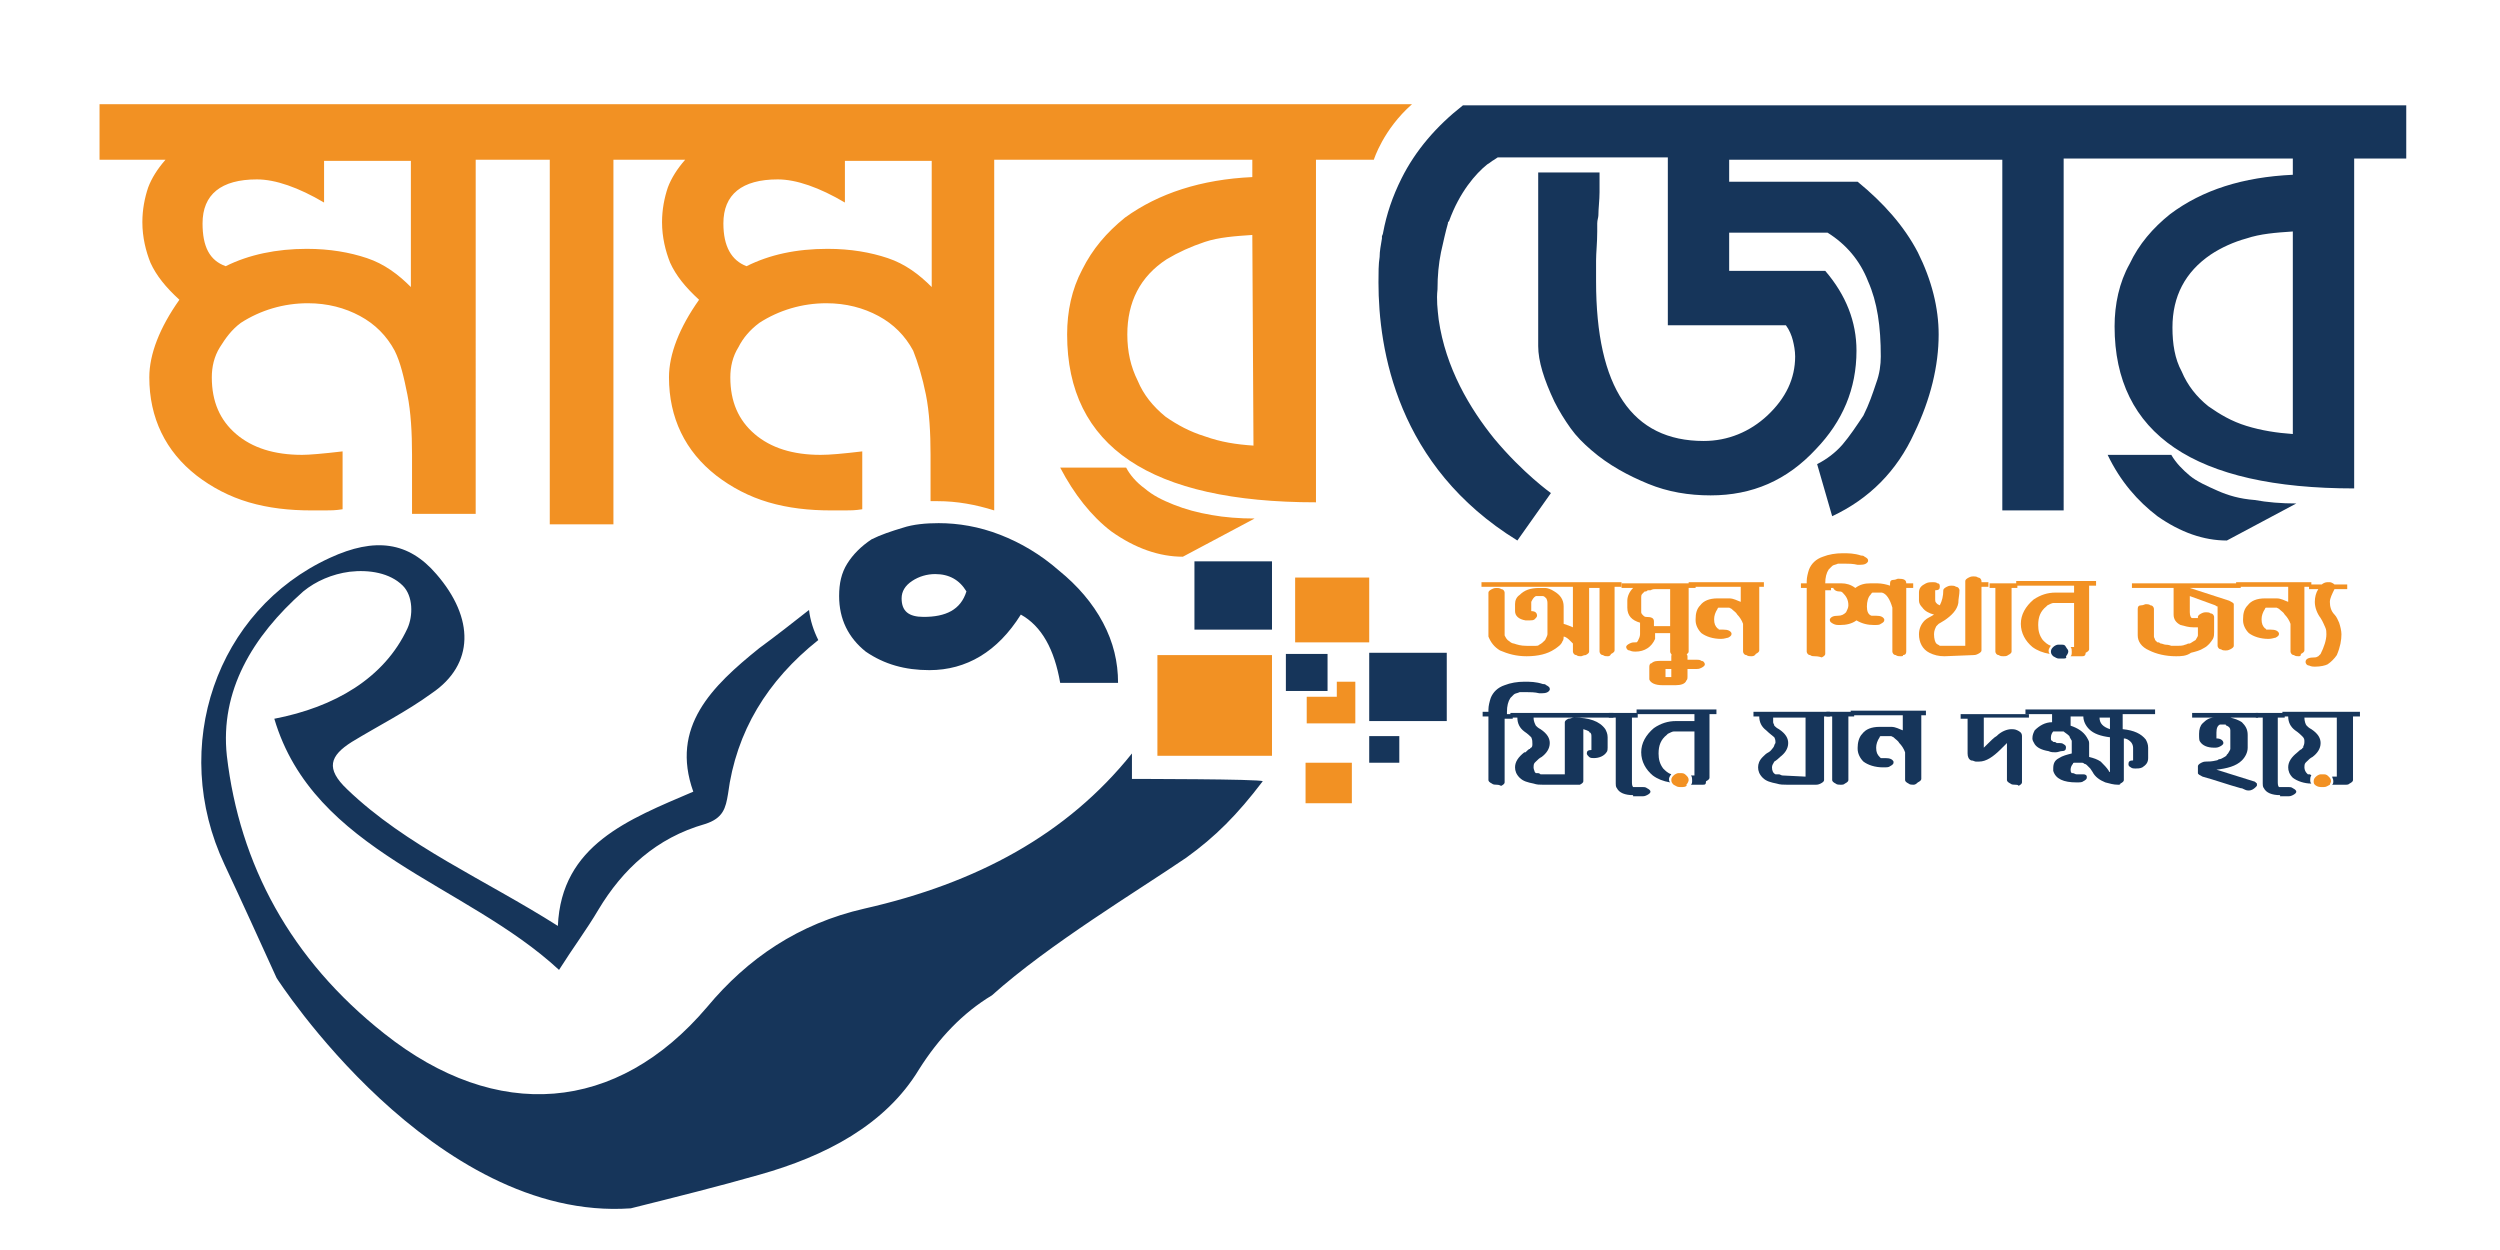 <?xml version="1.0" encoding="utf-8"?>
<!-- Generator: Adobe Illustrator 24.0.0, SVG Export Plug-In . SVG Version: 6.00 Build 0)  -->
<svg version="1.1" id="Layer_1" xmlns="http://www.w3.org/2000/svg" xmlns:xlink="http://www.w3.org/1999/xlink" x="0px" y="0px"
	 viewBox="0 0 216 108" style="enable-background:new 0 0 216 108;" xml:space="preserve">
<style type="text/css">
	.st0{fill:#F29123;}
	.st1{fill:#16355A;}
</style>
<g>
	<g>
		<path class="st0" d="M101.4,43.6c-1-0.4-1.8-0.8-2.5-1.4c-0.7-0.5-1.3-1.2-1.6-1.8h-5.7c1.2,2.3,2.7,4.2,4.4,5.5
			c2.1,1.5,4.2,2.2,6.2,2.2l6.2-3.3c-1.3,0-2.6-0.1-3.7-0.3C103.5,44.3,102.4,44,101.4,43.6z"/>
		<path class="st0" d="M8.6,9v4.8h5.7c-0.7,0.8-1.2,1.6-1.5,2.4c-0.3,0.9-0.5,1.9-0.5,3c0,1.3,0.3,2.5,0.7,3.5
			c0.5,1.1,1.3,2.1,2.5,3.2c-1.7,2.4-2.6,4.7-2.6,6.7c0,3.5,1.4,6.4,4.1,8.5c1.3,1,2.8,1.8,4.5,2.3c1.7,0.5,3.5,0.7,5.4,0.7h1.2
			c0.4,0,0.9,0,1.5-0.1v-5c-1.7,0.2-2.9,0.3-3.5,0.3c-2.4,0-4.3-0.6-5.7-1.8c-1.4-1.2-2.1-2.8-2.1-4.9c0-0.9,0.2-1.8,0.7-2.6
			c0.5-0.8,1-1.5,1.8-2.1c1.7-1.1,3.7-1.7,5.8-1.7c1.7,0,3.2,0.4,4.5,1.1c1.3,0.7,2.3,1.7,3,3c0.5,1,0.8,2.3,1.1,3.8
			c0.3,1.5,0.4,3.3,0.4,5.2v5.1h5.5V13.8h6.4v31.5h5.5V13.8h6.2c-0.7,0.8-1.2,1.6-1.5,2.4c-0.3,0.9-0.5,1.9-0.5,3
			c0,1.3,0.3,2.5,0.7,3.5c0.5,1.1,1.3,2.1,2.5,3.2c-1.7,2.4-2.6,4.7-2.6,6.7c0,3.5,1.4,6.4,4.1,8.5c1.3,1,2.8,1.8,4.5,2.3
			c1.7,0.5,3.5,0.7,5.4,0.7H73c0.4,0,0.9,0,1.5-0.1v-5c-1.7,0.2-2.8,0.3-3.6,0.3c-2.4,0-4.3-0.6-5.7-1.8c-1.4-1.2-2.1-2.8-2.1-4.9
			c0-0.9,0.2-1.8,0.7-2.6c0.4-0.8,1-1.5,1.8-2.1c1.7-1.1,3.7-1.7,5.8-1.7c1.7,0,3.2,0.4,4.5,1.1s2.3,1.7,3,3c0.4,1,0.8,2.3,1.1,3.8
			c0.3,1.5,0.4,3.3,0.4,5.2v4c0.2,0,0.4,0,0.6,0c1.7,0,3.3,0.3,4.9,0.8V13.8h22.3v1.5c-4.4,0.2-8.1,1.4-11,3.5
			c-1.6,1.3-2.8,2.7-3.7,4.5c-0.9,1.7-1.3,3.6-1.3,5.6c0,9.7,7.2,14.5,21.5,14.5V13.8h5c0,0,0.8-2.6,3.3-4.8H8.6z M35.5,24.8
			c-1.1-1.1-2.3-2-3.8-2.5c-1.5-0.5-3.2-0.8-5.2-0.8c-2.6,0-5,0.5-7,1.5c-1.4-0.5-2-1.7-2-3.7c0-2.5,1.6-3.8,4.7-3.8
			c1.6,0,3.6,0.7,5.8,2v-3.6h7.5L35.5,24.8L35.5,24.8z M80.5,24.8c-1.1-1.1-2.3-2-3.8-2.5s-3.2-0.8-5.2-0.8c-2.7,0-5,0.5-7,1.5
			c-1.3-0.5-2-1.7-2-3.7c0-2.5,1.6-3.8,4.7-3.8c1.6,0,3.6,0.7,5.8,2v-3.6h7.5L80.5,24.8L80.5,24.8z M108.3,38.5
			c-1.5-0.1-2.8-0.3-4.2-0.8c-1.3-0.4-2.4-1-3.4-1.7c-1.1-0.9-1.9-1.9-2.4-3.1c-0.6-1.2-0.9-2.5-0.9-4c0-2.8,1.1-5,3.4-6.5
			c1-0.6,2.1-1.1,3.3-1.5c1.2-0.4,2.6-0.5,4.1-0.6L108.3,38.5L108.3,38.5z"/>
	</g>
	<polygon class="st0" points="115.5,58.9 117.1,58.9 117.1,62.5 112.9,62.5 112.9,60.2 115.5,60.2 	"/>
	<rect x="112.8" y="65.9" class="st0" width="4" height="3.5"/>
	<rect x="111.9" y="49.9" class="st0" width="6.4" height="5.6"/>
	<rect x="100" y="56.6" class="st0" width="9.9" height="8.7"/>
	<g>
		<path class="st1" d="M191.6,42.4c-0.9-0.4-1.8-0.8-2.4-1.3s-1.2-1.1-1.6-1.8h-5.5c1.1,2.3,2.6,4,4.3,5.3c2,1.4,4,2.1,6,2.1l6-3.2
			c-1.3,0-2.5-0.1-3.6-0.3C193.5,43.1,192.5,42.8,191.6,42.4z"/>
	</g>
	<rect x="118.3" y="56.4" class="st1" width="6.7" height="5.9"/>
	<rect x="103.2" y="48.5" class="st1" width="6.7" height="5.9"/>
	<rect x="118.3" y="63.6" class="st1" width="2.6" height="2.3"/>
	<rect x="111.1" y="56.5" class="st1" width="3.6" height="3.2"/>
	<path class="st1" d="M95.3,53.8c-0.9-1.7-2.2-3.2-3.8-4.5c-1.6-1.4-3.3-2.4-5.1-3.1c-1.8-0.7-3.6-1-5.3-1c-1.1,0-2.2,0.1-3.1,0.4
		c-1,0.3-1.9,0.6-2.7,1c-0.9,0.6-1.6,1.3-2.1,2.1c-0.5,0.8-0.7,1.7-0.7,2.8c0,2,0.8,3.6,2.3,4.8c1.6,1.1,3.4,1.6,5.5,1.6
		c3.2,0,5.9-1.6,7.9-4.8c1.8,1,2.9,3,3.4,5.9h5C96.6,57.2,96.2,55.5,95.3,53.8z M79.8,53.3c-1.3,0-1.9-0.5-1.9-1.6
		c0-0.6,0.3-1.1,0.9-1.5c0.6-0.4,1.3-0.6,2-0.6c1.2,0,2.1,0.5,2.7,1.5C83,52.7,81.7,53.3,79.8,53.3z"/>
	<path class="st1" d="M97.8,67.3v-2.2c-5.6,7-13.4,11.2-23.1,13.4C69,79.8,64.6,82.8,61.1,87c-7.8,9.2-18.2,10-27.9,2.3
		c-8.1-6.4-12.5-14.6-13.6-24C19,59.7,21.8,55,26.2,51.1c1.1-0.9,2.5-1.5,4-1.7c1.7-0.2,3.5,0.1,4.6,1.2c0.9,0.9,0.9,2.6,0.4,3.7
		c-2,4.3-6.3,6.8-11.5,7.8c3.4,11.5,16.5,14.2,24.6,21.7c1.2-1.9,2.4-3.5,3.4-5.2c2.1-3.5,5-6.2,9.2-7.4c1.6-0.5,1.8-1.4,2-2.6
		c0.7-5.4,3.4-9.8,7.8-13.3c-0.4-0.8-0.7-1.7-0.8-2.6c-1.4,1.1-2.8,2.2-4.3,3.3c-4.1,3.3-7.7,6.8-5.7,12.4
		C54.3,70.8,48.5,73,48.2,80c-6.3-4-13.1-6.9-18.2-11.8c-1.9-1.8-1.5-2.9,0.4-4.1c2.3-1.4,4.7-2.6,6.9-4.2c3.7-2.5,3.7-6.5,0.4-10.3
		c-2.4-2.8-5.3-3.2-9.2-1.4c-9.8,4.5-13.9,16.3-9.1,26.5c1.5,3.2,3,6.5,4.5,9.8c0,0,3.4,5.3,8.9,10.4c5.5,5.1,13.2,10.1,21.7,9.5
		c4-1,7.6-1.9,11.1-2.9c5.7-1.6,10.9-4.3,13.8-9.1c1.7-2.7,3.8-4.9,6.3-6.4c0,0,0,0,0,0c4.9-4.4,12.7-9.1,16.8-11.9
		c2.5-1.8,4.4-3.7,6.6-6.6C109,67.3,97.8,67.3,97.8,67.3z"/>
	<path class="st1" d="M126.4,9.1c-2.3,1.8-4.1,3.9-5.3,6.3c-0.8,1.6-1.3,3.1-1.6,4.7c0,0,0,0,0,0c0,0,0,0.1-0.1,0.3
		c0,0.1,0,0.1,0,0.2c-0.1,0.6-0.2,1.1-0.2,1.6c-0.1,0.6-0.1,1.4-0.1,2.2c0,5.8,1.6,15.9,12,22.3l2.9-4.1c0,0-2.4-1.7-4.9-4.7
		c-2.1-2.6-4.2-6.1-4.8-10.3c0,0,0,0,0,0c-0.1-0.9-0.2-1.7-0.1-2.6c0-1.2,0.1-2.2,0.3-3.2c0.2-0.9,0.4-1.8,0.6-2.5
		c0-0.1,0-0.1,0.1-0.2c0.9-2.5,2.3-4.1,3.3-4.9c0.2-0.1,0.4-0.3,0.6-0.4l0.3-0.2h14.7v14.5h10.2c0.3,0.4,0.5,0.9,0.6,1.3
		c0.1,0.4,0.2,0.9,0.2,1.4c0,1.9-0.8,3.6-2.4,5.1c-1.5,1.4-3.4,2.2-5.5,2.2c-6.2,0-9.3-4.6-9.3-13.8c0-0.5,0-1.1,0-1.8
		c0-0.7,0.1-1.5,0.1-2.5c0-0.2,0-0.4,0-0.7c0-0.3,0.1-0.5,0.1-0.7c0-0.6,0.1-1.3,0.1-2v-1.7h-5.3v15c0,1.3,0.5,2.9,1.4,4.8
		c0.4,0.8,0.9,1.6,1.4,2.3c0.5,0.7,1.1,1.3,1.8,1.9c1.5,1.3,3.2,2.2,4.9,2.9s3.5,1,5.4,1c3.6,0,6.6-1.3,9.1-4
		c2.3-2.4,3.5-5.2,3.5-8.5c0-2.5-0.9-4.8-2.7-6.9h-8.3v-3.3h8.5c1.6,1,2.8,2.4,3.5,4.2c0.8,1.8,1.1,3.9,1.1,6.5
		c0,0.7-0.1,1.5-0.4,2.3c-0.3,0.9-0.6,1.8-1.1,2.8c-0.6,0.9-1.2,1.8-1.8,2.5s-1.4,1.3-2.2,1.7l1.3,4.5c3.2-1.5,5.6-3.9,7.1-7.2
		c1.4-2.9,2.1-5.8,2.1-8.5c0-2.3-0.6-4.7-1.8-7.1c-1.2-2.3-3-4.3-5.2-6.1h-11.1v-1.9H173v30.3h5.3V13.7h19.8v1.4
		c-4.3,0.2-7.8,1.3-10.6,3.4c-1.5,1.2-2.7,2.6-3.5,4.3c-0.9,1.6-1.3,3.5-1.3,5.4c0,9.3,6.9,14,20.7,14V13.7h4.5V9.1H126.4z
		 M198.1,37.5c-1.4-0.1-2.7-0.3-4-0.7c-1.3-0.4-2.3-1-3.3-1.7c-1-0.8-1.8-1.8-2.3-3c-0.6-1.1-0.8-2.4-0.8-3.8c0-2.7,1.1-4.8,3.3-6.3
		c0.9-0.6,2-1.1,3.1-1.4c1.2-0.4,2.5-0.5,4-0.6V37.5z"/>
	<g>
		<g>
			<path class="st0" d="M138.9,56.7c-0.1,0-0.3,0-0.4-0.1c-0.2,0-0.3-0.2-0.3-0.3v-5.5h-0.9v5.5c0,0.1-0.1,0.2-0.3,0.3
				c-0.2,0-0.3,0.1-0.4,0.1s-0.3,0-0.4-0.1c-0.2,0-0.3-0.2-0.3-0.3v-0.7c-0.1-0.1-0.2-0.2-0.3-0.3c-0.2-0.2-0.4-0.3-0.5-0.3
				c0,0.1,0,0.3-0.1,0.4c-0.1,0.3-0.4,0.5-0.7,0.7c-0.6,0.4-1.4,0.6-2.4,0.6c-0.9,0-1.6-0.2-2.3-0.5c-0.5-0.3-0.8-0.7-1-1.2
				c0,0,0-1.3,0-3.8c0-0.1,0.1-0.2,0.3-0.3s0.3-0.1,0.4-0.1s0.3,0,0.4,0.1c0.2,0,0.3,0.2,0.3,0.3c0,2.2,0,3.3,0,3.3c0,0,0,0.1,0,0.1
				c0,0.1,0,0.2,0,0.3c0.1,0.2,0.2,0.4,0.4,0.5c0.2,0.2,0.4,0.2,0.4,0.2c0.3,0.1,0.6,0.2,1.1,0.2c0.2,0,0.3,0,0.3,0s0.1,0,0.1,0
				l0.2,0c0.1,0,0.1,0,0.1,0c0,0,0,0,0.1,0c0,0,0,0,0,0c0.1,0,0.2,0,0.3-0.1c0.2-0.1,0.3-0.2,0.5-0.4c0.1-0.2,0.2-0.4,0.2-0.5v-2.6
				c0-0.2,0-0.3-0.1-0.5c-0.1-0.1-0.2-0.2-0.3-0.2c0,0,0,0-0.1,0c0,0-0.1,0-0.1,0c0,0-0.1,0-0.2,0c-0.1,0-0.1,0-0.1,0
				c0,0-0.1,0-0.1,0c-0.2,0.1-0.3,0.3-0.4,0.5c0,0.1,0,0.3,0,0.6c0,0.1,0,0.2,0,0.2c0.4,0,0.5,0.2,0.5,0.4c0,0.1-0.1,0.2-0.2,0.3
				s-0.3,0.1-0.4,0.1c-0.1,0-0.3,0-0.4,0c-0.6-0.1-0.9-0.4-0.9-0.8v-0.6c0-0.3,0.1-0.6,0.4-0.8c0.4-0.4,0.9-0.6,1.7-0.6
				c0.1,0,0.2,0,0.5,0c0.2,0,0.5,0.1,0.8,0.3c0.5,0.3,0.8,0.7,0.8,1.3l0,1.5c0.3,0.1,0.6,0.2,0.8,0.3v-3.5H128v-0.4h12.1v0.4h-0.6
				v5.5c0,0.1-0.1,0.2-0.3,0.3C139.1,56.7,139,56.7,138.9,56.7z"/>
			<path class="st0" d="M145,56.7c-0.1,0-0.3,0-0.4-0.1c-0.2,0-0.3-0.2-0.3-0.3v-1.6H143c0,0.3,0,0.5,0,0.5
				c-0.3,0.7-0.9,1.1-1.7,1.1c-0.1,0-0.3,0-0.5-0.1c-0.2,0-0.3-0.2-0.3-0.3s0.1-0.2,0.3-0.3s0.3-0.1,0.5-0.1c0,0,0.1,0,0.1,0v0
				c0,0,0.1-0.1,0.1-0.1c0.1-0.2,0.2-0.4,0.2-0.6c0-0.1,0-0.5,0-1c-0.7-0.2-1.1-0.6-1.1-1.3l0-0.6c0-0.4,0.2-0.8,0.5-1.1h-1v-0.4
				h6.4v0.4h-0.6v5.5c0,0.1-0.1,0.2-0.3,0.3C145.3,56.7,145.1,56.7,145,56.7z M144.3,54.1v-3.2h-1.2c0,0-0.1,0-0.1,0
				c-0.1,0-0.2,0-0.4,0.1c0,0,0,0-0.1,0c0,0,0,0-0.1,0c-0.1,0-0.1,0.1-0.2,0.1s-0.1,0-0.1,0l-0.2,0.2c-0.1,0.1-0.1,0.2-0.1,0.3
				c0,0.1,0,0.2,0,0.3c0,0.6,0,0.9,0,1c0,0,0,0.1,0.1,0.2l0.1,0.1c0,0,0.1,0.1,0.2,0.1c0.5,0,0.7,0.1,0.7,0.4v0.4H144.3z"/>
			<path class="st0" d="M144.8,59.2h-1.2c-0.6,0-1-0.2-1.1-0.5c0-0.2,0-0.3,0-0.5v-0.2c0-0.2,0-0.4,0-0.4c0-0.2,0.1-0.3,0.2-0.3
				c0.2-0.2,0.5-0.2,0.8-0.2c0.2,0,0.4,0,0.6,0h0.3v-0.4c0-0.2,0.1-0.3,0.3-0.3s0.3-0.1,0.4-0.1c0.1,0,0.3,0,0.4,0.1
				c0.2,0,0.3,0.2,0.3,0.3V57h0.8c0.1,0,0.3,0,0.4,0.1c0.2,0,0.3,0.2,0.3,0.3s-0.1,0.2-0.3,0.3s-0.3,0.1-0.4,0.1h-0.8v0.7
				c0,0.1,0,0.2-0.1,0.3C145.6,59.1,145.2,59.2,144.8,59.2z M144.4,58.5v-0.7h-0.5l0,0.1v0.6H144.4z"/>
			<path class="st0" d="M151.3,56.7c-0.1,0-0.3,0-0.4-0.1c-0.2,0-0.3-0.2-0.3-0.3v-2.4c-0.1-0.3-0.3-0.6-0.5-0.8v0h0
				c-0.1-0.2-0.3-0.3-0.5-0.5l-0.2-0.1l-0.1,0h-0.7l-0.1,0c-0.1,0-0.1,0.1-0.1,0.1l0,0c-0.2,0.3-0.3,0.6-0.3,0.9
				c0,0.4,0.1,0.6,0.3,0.8c0,0,0.1,0,0.1,0.1l0.1,0l0,0c0.1,0,0.1,0,0.1,0l0.2,0h0c0,0-0.1,0-0.1,0h0.1c0.4,0,0.6,0.1,0.7,0.3
				c0,0,0,0.1,0,0.1c0,0.1-0.1,0.2-0.3,0.3c-0.1,0-0.3,0.1-0.6,0.1c-0.7,0-1.3-0.2-1.7-0.5c-0.3-0.3-0.5-0.7-0.5-1.1v-0.1
				c0-0.5,0.1-0.9,0.4-1.2c0.3-0.4,0.8-0.6,1.5-0.6l0.4,0c0.2,0,0.4,0,0.6,0c0.4,0,0.7,0.2,1,0.3v-1.3h-4.5v-0.4h6.5v0.4H152v5.5
				c0,0.1-0.1,0.2-0.3,0.3C151.6,56.7,151.4,56.7,151.3,56.7z"/>
			<path class="st0" d="M156.8,56.7c-0.1,0-0.3,0-0.4-0.1c-0.2,0-0.3-0.2-0.3-0.3v-5.5h-0.5v-0.4h0.5v-0.2c0-0.3,0.1-0.7,0.2-1
				c0.2-0.5,0.6-0.9,1.2-1.1c0.5-0.2,1.1-0.3,1.7-0.3c0.5,0,1,0,1.6,0.2c0.1,0,0.2,0,0.3,0.1c0.2,0.1,0.3,0.2,0.3,0.3
				c0,0,0,0.1,0,0.1c-0.1,0.2-0.3,0.3-0.7,0.3c-0.1,0-0.1,0-0.2,0c-0.4-0.1-0.8-0.1-1.1-0.1c-0.2,0-0.4,0-0.6,0
				c-0.2,0.1-0.4,0.1-0.5,0.2h0l-0.3,0.3v0c-0.2,0.3-0.3,0.7-0.3,1.2v0.2h0.5v0.4h-0.5v5.5c0,0.1-0.1,0.2-0.3,0.3
				C157.1,56.7,156.9,56.7,156.8,56.7z"/>
			<path class="st0" d="M164.2,56.7c-0.1,0-0.3,0-0.4-0.1c-0.2,0-0.3-0.2-0.3-0.3v-3.8c-0.2-0.7-0.5-1.2-0.9-1.3c-0.5,0-0.8,0-0.8,0
				c-0.1,0-0.1,0.1-0.2,0.2c-0.2,0.2-0.3,0.6-0.3,1c0,0.4,0.1,0.7,0.4,0.8h0c0.1,0,0.2,0,0.4,0l-0.1,0l0.1,0c0.4,0,0.6,0.1,0.7,0.3
				c0,0,0,0.1,0,0.1c0,0.1-0.1,0.2-0.3,0.3c-0.1,0.1-0.3,0.1-0.6,0.1c-0.5,0-1-0.1-1.5-0.4c-0.4,0.3-0.9,0.4-1.4,0.4
				c-0.3,0-0.4,0-0.6-0.1c-0.2-0.1-0.3-0.2-0.3-0.3c0,0,0-0.1,0-0.1c0.1-0.2,0.3-0.3,0.7-0.3l0.1,0l-0.1,0c0.3,0,0.5-0.1,0.7-0.3
				c0,0,0,0,0,0c0.1-0.2,0.2-0.4,0.2-0.6c0-0.5-0.2-0.8-0.5-1.1c-0.1-0.1-0.2-0.1-0.3-0.1c-0.3,0-0.5-0.2-0.5-0.3h-0.8v-0.4
				c0.9,0,1.4,0,1.5,0c0.4,0,0.8,0.1,1.2,0.4c0.4-0.3,0.8-0.4,1.3-0.4l0.1,0h0.5c0.4,0,0.8,0.1,1.1,0.2v-0.2c0-0.2,0.1-0.3,0.3-0.3
				s0.3-0.1,0.4-0.1c0.5,0,0.7,0.1,0.7,0.4h0.6v0.4h-0.6v5.5c0,0.2-0.1,0.3-0.3,0.3C164.5,56.7,164.3,56.7,164.2,56.7z"/>
			<path class="st0" d="M168,56.7c-0.5,0-0.9-0.1-1.3-0.3c-0.6-0.3-0.9-0.9-0.9-1.6c0-0.5,0.2-0.9,0.5-1.2c0.2-0.2,0.5-0.3,0.8-0.5
				c-0.4-0.1-0.8-0.3-1-0.6c-0.2-0.2-0.3-0.4-0.3-0.6v-0.7c0-0.4,0.2-0.6,0.6-0.8c0.2-0.1,0.4-0.1,0.6-0.1c0.1,0,0.3,0,0.4,0.1
				c0.2,0,0.2,0.2,0.2,0.3c0,0.2-0.1,0.3-0.4,0.3c0,0,0,0.1,0,0.3l0,0.2v0.3c0,0.1,0,0.2,0.1,0.3c0,0,0,0,0,0c0,0,0,0,0,0
				c0,0,0.1,0.1,0.1,0.1l0.2,0.1c0,0,0,0,0,0c0,0,0,0,0,0s0,0,0,0c0.2-0.4,0.3-0.8,0.3-1.3c0-0.1,0.1-0.2,0.3-0.3s0.3-0.1,0.4-0.1
				c0.1,0,0.3,0,0.4,0.1c0.2,0,0.3,0.2,0.3,0.3c0,0.4-0.1,0.7-0.1,1.1c-0.1,0.6-0.6,1.1-1.2,1.5l-0.5,0.3c-0.1,0.1-0.2,0.2-0.2,0.2
				c0,0,0,0,0,0c-0.1,0.2-0.2,0.4-0.2,0.7c0,0.4,0.1,0.7,0.2,0.8c0,0,0,0,0,0c0,0,0,0,0,0c0,0,0,0,0,0c0.1,0.1,0.2,0.1,0.3,0.2
				c0.1,0,0.8,0,2.2,0v-5.6c0-0.1,0.1-0.2,0.3-0.3s0.3-0.1,0.4-0.1c0.1,0,0.3,0,0.4,0.1c0.2,0,0.3,0.2,0.3,0.3v0.1h0.6v0.4h-0.6v5.5
				c0,0.1-0.1,0.2-0.3,0.3s-0.3,0.1-0.4,0.1L168,56.7C168,56.7,168,56.7,168,56.7z"/>
			<path class="st0" d="M173.1,56.7c-0.1,0-0.3,0-0.4-0.1c-0.2,0-0.3-0.2-0.3-0.3v-5.5h-0.5v-0.4h2.4v0.4h-0.5v5.5
				c0,0.1-0.1,0.2-0.3,0.3C173.4,56.7,173.2,56.7,173.1,56.7z"/>
			<path class="st0" d="M179.9,56.7h-1c0.1-0.1,0.1-0.2,0.1-0.4c0-0.1,0-0.3-0.1-0.4h0.3v-3.8h-1.7c0,0,0,0-0.1,0
				c-0.1,0-0.3,0.1-0.5,0.2c-0.1,0.1-0.1,0.1-0.1,0.1c-0.5,0.4-0.7,0.9-0.7,1.6c0,0.5,0.1,0.9,0.4,1.3c0.2,0.2,0.4,0.4,0.7,0.5
				c-0.1,0.1-0.2,0.3-0.2,0.4c0,0.1,0,0.2,0.1,0.3c-0.6-0.1-1.1-0.3-1.5-0.6c-0.6-0.5-1-1.2-1-2c0-0.8,0.4-1.5,1.1-2.1
				c0.6-0.4,1.2-0.6,1.9-0.6h1.6v-0.6h-5v-0.4h6.9v0.4h-0.6v5.5c0,0.1-0.1,0.2-0.3,0.3C180.2,56.7,180,56.7,179.9,56.7z"/>
			<path class="st1" d="M178.2,56.9h-0.3c-0.2,0-0.3-0.1-0.5-0.2c-0.1-0.1-0.2-0.2-0.2-0.4c0-0.2,0.1-0.3,0.2-0.4s0.3-0.2,0.4-0.2
				h0.3c0.2,0,0.3,0,0.4,0.2s0.2,0.2,0.2,0.4c0,0.1-0.1,0.3-0.2,0.4C178.6,56.9,178.4,56.9,178.2,56.9z"/>
			<path class="st0" d="M188,56.7c-0.9,0-1.7-0.2-2.3-0.5c-0.7-0.3-1-0.8-1-1.3v-2.3c0-0.2,0.1-0.3,0.3-0.3s0.3-0.1,0.4-0.1
				c0.1,0,0.3,0,0.4,0.1c0.2,0,0.3,0.2,0.3,0.3v2.4c0,0.1,0.1,0.2,0.1,0.3c0,0,0,0,0,0c0,0,0.1,0.1,0.2,0.2c0,0,0.1,0,0.1,0
				c0.1,0,0.1,0.1,0.2,0.1c0.1,0,0.3,0.1,0.4,0.1c0.3,0,0.5,0.1,0.5,0.1c0,0,0.2,0,0.5,0c0.2,0,0.5,0,0.7-0.1c0.1,0,0.2-0.1,0.3-0.1
				s0.1,0,0.1,0c0.2-0.1,0.3-0.2,0.5-0.3c0,0,0,0,0,0c0.1-0.2,0.2-0.3,0.2-0.4v-0.7h-0.4c-0.4,0-0.7-0.1-1.1-0.2
				c-0.4-0.2-0.6-0.5-0.6-0.9c0-0.1,0-0.8,0-2.3h-3.6v-0.4h9.4v0.4h-4.4l3.4,1.1c0.2,0.1,0.4,0.2,0.4,0.3v3.6c0,0.1-0.1,0.2-0.3,0.3
				s-0.3,0.1-0.4,0.1c-0.1,0-0.3,0-0.4-0.1c-0.2,0-0.3-0.2-0.3-0.3v-3.4c-0.1,0-0.2-0.1-0.2-0.1l-2.2-0.8v1.4c0,0.3,0.1,0.5,0.2,0.5
				c0,0,0.2,0,0.5,0v-0.1c0-0.1,0.1-0.2,0.3-0.3s0.3-0.1,0.4-0.1c0.1,0,0.3,0,0.4,0.1c0.2,0,0.3,0.2,0.3,0.3c0,0.8,0,1.2,0,1.3
				c0,0.2,0,0.4-0.1,0.6c-0.2,0.3-0.4,0.6-0.8,0.8c-0.3,0.2-0.7,0.3-1.1,0.4C188.9,56.7,188.4,56.7,188,56.7z"/>
			<path class="st0" d="M198.6,56.7c-0.1,0-0.3,0-0.4-0.1c-0.2,0-0.3-0.2-0.3-0.3v-2.4c-0.1-0.3-0.3-0.6-0.5-0.8v0h0
				c-0.1-0.2-0.3-0.3-0.5-0.5l-0.2-0.1l-0.1,0h-0.7l-0.1,0c-0.1,0-0.1,0.1-0.1,0.1l0,0c-0.2,0.3-0.3,0.6-0.3,0.9
				c0,0.4,0.1,0.6,0.3,0.8c0,0,0.1,0,0.1,0.1l0.1,0l0,0c0.1,0,0.1,0,0.1,0l0.2,0h0c0,0-0.1,0-0.1,0h0.1c0.4,0,0.6,0.1,0.7,0.3
				c0,0,0,0.1,0,0.1c0,0.1-0.1,0.2-0.3,0.3c-0.1,0-0.3,0.1-0.6,0.1c-0.7,0-1.3-0.2-1.7-0.5c-0.3-0.3-0.5-0.7-0.5-1.1v-0.1
				c0-0.5,0.1-0.9,0.4-1.2c0.3-0.4,0.8-0.6,1.5-0.6l0.4,0c0.2,0,0.4,0,0.6,0c0.4,0,0.7,0.2,1,0.3v-1.3h-4.5v-0.4h6.5v0.4h-0.6v5.5
				c0,0.1-0.1,0.2-0.3,0.3C198.8,56.7,198.7,56.7,198.6,56.7z"/>
			<path class="st0" d="M200,57.6c-0.1,0-0.3,0-0.5-0.1c-0.2,0-0.3-0.2-0.3-0.3c0-0.3,0.3-0.4,0.8-0.4c0.1,0,0.1,0,0.3-0.1
				c0,0,0,0,0,0c0.1-0.1,0.2-0.2,0.2-0.2h0l0,0c0.3-0.6,0.5-1.2,0.5-1.7c0-0.2,0-0.4-0.1-0.6c-0.1-0.2-0.2-0.5-0.4-0.8
				c-0.3-0.4-0.5-0.9-0.5-1.4c0-0.4,0.1-0.8,0.3-1.1h-0.8v-0.4h1.1c0.1-0.1,0.3-0.2,0.5-0.2c0,0,0.1,0,0.2,0s0.3,0.1,0.4,0.2h1.1
				v0.4h-1.1c-0.2,0.4-0.4,0.8-0.4,1.1c0,0.4,0.1,0.8,0.4,1.1c0.2,0.2,0.3,0.5,0.4,0.7c0.1,0.3,0.2,0.7,0.2,1c0,0.5-0.1,1.1-0.4,1.8
				c-0.2,0.3-0.5,0.6-0.8,0.8C200.9,57.5,200.5,57.6,200,57.6z"/>
			<path class="st1" d="M129.3,67.8c-0.1,0-0.3,0-0.4-0.1c-0.2-0.1-0.3-0.2-0.3-0.3v-5.5h-0.5v-0.4h0.5v-0.2c0-0.3,0.1-0.7,0.2-1
				c0.2-0.5,0.6-0.9,1.2-1.1c0.5-0.2,1.1-0.3,1.7-0.3c0.5,0,1,0,1.6,0.2c0.1,0,0.2,0,0.3,0.1c0.2,0.1,0.3,0.2,0.3,0.3
				c0,0,0,0.1,0,0.1c-0.1,0.2-0.3,0.3-0.7,0.3c-0.1,0-0.1,0-0.2,0c-0.4-0.1-0.8-0.1-1.1-0.1c-0.2,0-0.4,0-0.6,0
				c-0.2,0.1-0.4,0.1-0.5,0.2h0l-0.3,0.3v0c-0.2,0.3-0.3,0.7-0.3,1.2v0.2h0.5v0.4H130v5.5c0,0.1-0.1,0.2-0.3,0.3
				C129.5,67.8,129.4,67.8,129.3,67.8z"/>
			<path class="st1" d="M135.7,67.8h-2.4c-0.3,0-0.5,0-0.8-0.1c-0.5-0.1-0.9-0.2-1.2-0.5c-0.3-0.3-0.4-0.6-0.4-0.9
				c0-0.5,0.3-0.9,0.8-1.3l0.1,0c0.2-0.2,0.3-0.3,0.4-0.3c0,0,0-0.1,0.1-0.1c0.1-0.1,0.1-0.2,0.1-0.3c0-0.2,0-0.4-0.1-0.6l0,0v0
				c-0.1-0.1-0.3-0.3-0.6-0.5c-0.4-0.3-0.6-0.7-0.6-1.2h-0.6v-0.4h8.9v0.4h-6.9c0,0.3,0.1,0.5,0.2,0.7c0,0,0,0,0,0c0,0,0,0,0,0
				c0.1,0.1,0.2,0.2,0.4,0.3c0.6,0.4,0.8,0.8,0.8,1.2c0,0.5-0.3,0.9-0.7,1.2c-0.2,0.1-0.3,0.2-0.5,0.4c0,0,0,0-0.1,0.1c0,0,0,0,0,0
				c0,0,0,0,0,0s0,0,0,0c-0.1,0.1-0.1,0.3-0.1,0.4c0,0.2,0.1,0.3,0.1,0.4v0l0,0l0.1,0.1c0,0,0,0,0.1,0c0,0,0,0,0.1,0s0,0,0,0
				s0,0,0,0c0,0,0,0,0,0c0.1,0,0.2,0.1,0.2,0.1l0.1,0h2v-4.5c0-0.1,0.1-0.2,0.3-0.3c0.2,0,0.3-0.1,0.5-0.1c1.3,0,2.2,0.3,2.7,1
				c0.1,0.2,0.2,0.4,0.2,0.7l0,0.1v0.8c0,0.1,0,0.3-0.1,0.4c-0.2,0.3-0.6,0.5-1.1,0.5c-0.1,0-0.3,0-0.4-0.1s-0.2-0.2-0.2-0.3
				c0-0.2,0.1-0.3,0.4-0.3c0,0,0-0.1,0-0.2v-0.9c0-0.2,0-0.3-0.1-0.4c0,0,0,0,0,0c0,0,0,0,0,0c0,0-0.1,0-0.1-0.1l0,0l-0.2-0.1
				l-0.3-0.1h0l0,1.6v2.9c0,0.1-0.1,0.2-0.3,0.3C136,67.8,135.9,67.8,135.7,67.8z"/>
			<path class="st1" d="M141.1,68.7c-0.7,0-1.2-0.2-1.4-0.6c-0.1-0.1-0.1-0.3-0.1-0.4c0-0.2,0-0.3,0-0.4c0-0.1,0-1.8,0-5.3H139v-0.4
				h2.5v0.4H141v5.5c0,0.2,0,0.4,0.1,0.5h0.8c0.1,0,0.3,0,0.4,0.1c0.2,0.1,0.3,0.2,0.3,0.3c0,0.1-0.1,0.2-0.3,0.3s-0.3,0.1-0.4,0.1
				H141.1z"/>
			<path class="st1" d="M147.1,67.8h-1c0.1-0.1,0.1-0.2,0.1-0.4c0-0.1,0-0.3-0.1-0.4h0.3v-3.8h-1.7c0,0,0,0-0.1,0
				c-0.1,0-0.3,0.1-0.5,0.2c-0.1,0.1-0.1,0.1-0.1,0.1c-0.5,0.4-0.7,0.9-0.7,1.6c0,0.5,0.1,0.9,0.4,1.3c0.2,0.2,0.4,0.4,0.7,0.5
				c-0.1,0.1-0.2,0.3-0.2,0.4c0,0.1,0,0.2,0.1,0.3c-0.6-0.1-1.1-0.3-1.5-0.6c-0.6-0.5-1-1.2-1-2c0-0.8,0.4-1.5,1.1-2.1
				c0.6-0.4,1.2-0.6,1.9-0.6h1.6v-0.6h-5v-0.4h6.9v0.4h-0.6v5.5c0,0.1-0.1,0.2-0.3,0.3C147.4,67.8,147.3,67.8,147.1,67.8z"/>
			<path class="st0" d="M145.4,68h-0.3c-0.2,0-0.3-0.1-0.5-0.2c-0.1-0.1-0.2-0.2-0.2-0.4c0-0.2,0.1-0.3,0.2-0.4s0.3-0.2,0.4-0.2h0.3
				c0.2,0,0.3,0.1,0.4,0.2s0.2,0.2,0.2,0.4c0,0.1-0.1,0.3-0.2,0.4C145.8,67.9,145.6,68,145.4,68z"/>
			<path class="st1" d="M154.4,67.8c-0.3,0-0.6,0-0.9-0.1c-0.5-0.1-0.9-0.2-1.2-0.5c-0.3-0.3-0.4-0.6-0.4-0.9s0.1-0.6,0.4-0.9
				c0.2-0.2,0.3-0.3,0.5-0.4c0.2-0.1,0.3-0.3,0.4-0.4s0.1-0.3,0.2-0.4c0-0.2,0-0.3-0.1-0.5c-0.1-0.1-0.4-0.3-0.7-0.6
				c-0.4-0.3-0.6-0.7-0.6-1.2v0h-0.5v-0.4h6.6v0.4h-0.5v5.5c0,0.1-0.1,0.2-0.3,0.3s-0.3,0.1-0.5,0.1
				C155.3,67.8,154.6,67.8,154.4,67.8z M156,67.1v-5.1h-2.8c0,0.1,0,0.3,0,0.4c0,0.1,0.1,0.2,0.1,0.3c0,0,0,0,0,0c0,0,0,0,0,0
				c0.1,0.1,0.2,0.2,0.4,0.3c0.6,0.4,0.8,0.8,0.8,1.2c0,0.5-0.3,0.9-0.7,1.2c-0.3,0.3-0.5,0.4-0.5,0.4l0,0c-0.1,0.2-0.2,0.3-0.2,0.5
				c0,0.3,0.1,0.5,0.3,0.6c0,0,0,0,0.1,0s0,0,0.1,0c0,0,0,0,0.1,0c0.1,0,0.2,0.1,0.3,0.1L156,67.1L156,67.1z"/>
			<path class="st1" d="M159,67.8c-0.1,0-0.3,0-0.4-0.1c-0.2-0.1-0.3-0.2-0.3-0.3v-5.5h-0.5v-0.4h2.4v0.4h-0.5v5.5
				c0,0.1-0.1,0.2-0.3,0.3C159.3,67.8,159.2,67.8,159,67.8z"/>
			<path class="st1" d="M165.3,67.8c-0.1,0-0.3,0-0.4-0.1c-0.2-0.1-0.3-0.2-0.3-0.3V65c-0.1-0.3-0.3-0.6-0.5-0.8v0h0
				c-0.1-0.2-0.3-0.3-0.5-0.5l-0.2-0.1l-0.1,0h-0.7l-0.1,0c-0.1,0-0.1,0.1-0.1,0.1l0,0c-0.2,0.3-0.3,0.6-0.3,0.9
				c0,0.4,0.1,0.6,0.3,0.8c0,0,0.1,0.1,0.1,0.1l0.1,0l0,0c0.1,0,0.1,0,0.1,0l0.2,0h0c0,0-0.1,0-0.1,0h0.1c0.4,0,0.6,0.1,0.7,0.3
				c0,0,0,0.1,0,0.1c0,0.1-0.1,0.2-0.3,0.3c-0.1,0.1-0.3,0.1-0.6,0.1c-0.7,0-1.3-0.2-1.7-0.5c-0.3-0.3-0.5-0.7-0.5-1.1v-0.1
				c0-0.4,0.1-0.9,0.4-1.2c0.3-0.4,0.8-0.6,1.5-0.6l0.4,0c0.2,0,0.4,0,0.6,0c0.4,0,0.7,0.2,1,0.3v-1.3h-4.5v-0.4h6.5v0.4H166v5.5
				c0,0.1-0.1,0.2-0.3,0.3C165.5,67.8,165.4,67.8,165.3,67.8z"/>
			<path class="st1" d="M174.1,67.8c-0.1,0-0.3,0-0.4-0.1c-0.2-0.1-0.3-0.2-0.3-0.3v-3.2c-0.1,0.1-0.3,0.3-0.5,0.5
				c-0.7,0.7-1.3,1.1-1.9,1.1c-0.1,0-0.2,0-0.3,0c-0.1,0-0.2-0.1-0.4-0.1c-0.2-0.1-0.3-0.3-0.3-0.6v-3h-0.6v-0.4h5.9V62h-3.9v2.6
				c0.6-0.6,0.9-0.9,1.1-1c0.4-0.4,0.9-0.6,1.3-0.6c0.1,0,0.3,0,0.5,0.1s0.4,0.2,0.4,0.5l0,0.4v0.2c0,0.1,0,1.2,0,3.4
				c0,0.1-0.1,0.2-0.3,0.3C174.4,67.8,174.2,67.8,174.1,67.8z"/>
			<path class="st1" d="M183,67.8c-0.4,0-0.7-0.1-1.1-0.2c-0.5-0.2-0.9-0.5-1.1-0.9l-0.2-0.3h0c-0.1-0.1-0.2-0.2-0.3-0.3
				c0,0-0.1-0.1-0.2-0.1c0,0-0.1-0.1-0.2-0.1c-0.4,0-0.6,0-0.7,0c0,0-0.1,0-0.1,0.1c-0.1,0.1-0.2,0.3-0.2,0.5c0,0.1,0,0.2,0.1,0.3
				c0,0,0,0,0,0s0,0,0,0s0,0,0,0c0,0,0,0,0,0c0,0,0,0,0.1,0c0.1,0,0.2,0.1,0.3,0.1l0,0l0.2,0l-0.2,0c0.1,0,0.1,0,0.2,0
				c0.1,0,0.2,0,0.4,0s0.3,0.1,0.3,0.2c0,0,0,0.1,0,0.1c0,0.1-0.1,0.2-0.3,0.3c-0.1,0.1-0.3,0.1-0.6,0.1c-1.1,0-1.8-0.3-2-1
				c0-0.1,0-0.2,0-0.2c0-0.4,0.1-0.7,0.5-0.9c0.3-0.2,0.7-0.3,1.1-0.4v-1.1c-0.1-0.2-0.2-0.3-0.2-0.4v0c-0.2-0.2-0.4-0.3-0.5-0.4v0
				l-0.1,0c-0.5,0-0.7,0-0.7,0c0,0-0.1,0-0.1,0c-0.1,0.1-0.2,0.3-0.2,0.5c0,0.2,0,0.3,0.1,0.3c0,0,0.1,0.1,0.1,0.1
				c0.1,0,0.2,0,0.3,0.1h0.2c0.1,0,0.3,0,0.4,0.1c0.2,0.1,0.2,0.2,0.2,0.3c0,0.2-0.1,0.3-0.4,0.3c-0.1,0-0.3,0.1-0.5,0.1
				c-0.2,0-0.4,0-0.6-0.1c-0.6-0.1-1-0.3-1.2-0.6c-0.1-0.2-0.2-0.3-0.2-0.5c0-0.3,0.1-0.5,0.2-0.7c0.4-0.4,0.9-0.7,1.5-0.7v-0.7
				h-2.3v-0.4h11.2v0.4h-2.8V63c1,0.1,1.6,0.4,2,0.9c0.1,0.2,0.2,0.4,0.2,0.7c0,0.1,0,0.4,0,0.9c0,0.4-0.2,0.6-0.5,0.8
				c-0.2,0.1-0.4,0.1-0.6,0.1c-0.1,0-0.3,0-0.4-0.1c-0.2-0.1-0.2-0.2-0.2-0.3c0-0.2,0.1-0.3,0.4-0.3c0-0.1,0-0.4,0-1.1
				c0-0.2-0.1-0.4-0.2-0.5c-0.2-0.2-0.4-0.3-0.6-0.3c0,0,0,0,0,0s0,0,0,0v3.6c0,0.1-0.1,0.2-0.3,0.3C183.2,67.8,183.1,67.8,183,67.8
				z M182.3,66.7v-3c-0.8-0.1-1.4-0.3-1.8-0.7c-0.3-0.3-0.5-0.7-0.5-1.1h-1.1v0.8c0.6,0.2,1.1,0.5,1.4,1c0.1,0.2,0.2,0.3,0.2,0.5
				v1.2c0.4,0.1,0.7,0.2,1,0.4c0.3,0.3,0.5,0.5,0.7,0.8C182.2,66.6,182.2,66.7,182.3,66.7z M182.3,63v-1h-0.9
				C181.4,62.5,181.7,62.8,182.3,63z"/>
			<path class="st1" d="M194.3,68.3c-0.1,0-0.2,0-0.4-0.1s-0.2-0.1-0.3-0.1c-1.1-0.3-2.2-0.7-3.3-1c-0.2-0.1-0.4-0.2-0.4-0.3v-0.6
				c0-0.1,0.1-0.2,0.3-0.3s0.3-0.1,0.4-0.1c0.2,0,0.5,0,0.9-0.1c0,0,0,0,0,0c0,0,0.1,0,0.2-0.1c0.2,0,0.3-0.1,0.5-0.2
				s0.2-0.2,0.2-0.2c0,0,0.1-0.1,0.1-0.1c0.1-0.2,0.2-0.3,0.2-0.4c0-0.1,0-0.2,0-0.3c0-0.8,0-1.3,0-1.3c0-0.2-0.1-0.3-0.3-0.4
				c-0.1,0-0.1-0.1-0.1-0.1s0,0,0,0c0,0-0.1,0-0.3,0c-0.1,0-0.1,0-0.2,0c0,0,0,0,0,0c-0.2,0.1-0.3,0.3-0.3,0.7c0,0.3,0,0.5,0,0.5
				c0.4,0,0.6,0.2,0.6,0.4c0,0.1-0.1,0.2-0.3,0.3s-0.3,0.1-0.5,0.1c-0.6,0-1-0.2-1.2-0.5c-0.1-0.1-0.1-0.3-0.1-0.7
				c0-0.4,0.1-0.7,0.3-0.9c0.3-0.3,0.6-0.5,1-0.5h-1.9v-0.4h5.7v0.4h-2.4c0.4,0.1,0.7,0.2,1,0.4c0.3,0.3,0.5,0.6,0.5,1.1v1.1
				c0,0.4-0.2,0.8-0.5,1.1c-0.5,0.5-1.3,0.7-2.2,0.8v0l3.2,1c0.1,0,0.2,0.1,0.3,0.2c0,0,0,0.1,0,0.1c0,0.1,0,0.1-0.1,0.2
				C194.7,68.2,194.5,68.3,194.3,68.3z"/>
			<path class="st1" d="M197,68.7c-0.7,0-1.2-0.2-1.4-0.6c-0.1-0.1-0.1-0.3-0.1-0.4c0-0.2,0-0.3,0-0.4c0-0.1,0-1.8,0-5.3h-0.6v-0.4
				h2.5v0.4h-0.6v5.5c0,0.2,0,0.4,0.1,0.5h0.8c0.1,0,0.3,0,0.4,0.1c0.2,0.1,0.3,0.2,0.3,0.3c0,0.1-0.1,0.2-0.3,0.3s-0.3,0.1-0.4,0.1
				H197z"/>
			<path class="st1" d="M202.6,67.8h-1.1c0.1-0.1,0.1-0.2,0.1-0.3c0-0.2-0.1-0.3-0.1-0.4h0.4v-5.1h-2.8c0,0.3,0.1,0.6,0.2,0.7
				c0.1,0.1,0.2,0.2,0.4,0.3c0.6,0.4,0.8,0.8,0.8,1.2c0,0.5-0.3,0.9-0.7,1.2c-0.2,0.1-0.3,0.2-0.5,0.4c0,0,0,0-0.1,0.1c0,0,0,0,0,0
				c0,0,0,0,0,0s0,0,0,0c-0.1,0.1-0.1,0.3-0.1,0.4c0,0.2,0.1,0.4,0.2,0.5c0,0,0,0,0.1,0.1c0,0,0.1,0,0.1,0l0,0c0.1,0,0.1,0,0.2,0.1
				c-0.1,0.1-0.1,0.3-0.1,0.4c0,0.1,0,0.2,0.1,0.3c-0.6,0-1.2-0.2-1.6-0.5c-0.3-0.3-0.4-0.6-0.4-0.9c0-0.5,0.3-0.9,0.8-1.3
				c0.1-0.1,0.2-0.2,0.4-0.3c0,0,0-0.1,0.1-0.1c0,0,0,0,0-0.1c0.1-0.2,0.1-0.3,0.1-0.5s-0.1-0.3-0.2-0.4s-0.3-0.3-0.6-0.5
				c-0.4-0.3-0.6-0.7-0.6-1.2h-0.5v-0.4h6.7v0.4h-0.6v5.5c0,0.1-0.1,0.2-0.3,0.3C202.9,67.8,202.8,67.8,202.6,67.8z"/>
			<path class="st0" d="M200.8,68h-0.3c-0.2,0-0.4-0.1-0.5-0.2c-0.1-0.1-0.1-0.2-0.1-0.3c0-0.2,0.1-0.3,0.2-0.4
				c0.1-0.1,0.3-0.2,0.4-0.2h0.3c0.2,0,0.3,0.1,0.4,0.2c0.1,0.1,0.2,0.2,0.2,0.4c0,0.1-0.1,0.2-0.1,0.3C201.1,67.9,201,68,200.8,68z
				"/>
		</g>
	</g>
</g>
</svg>
